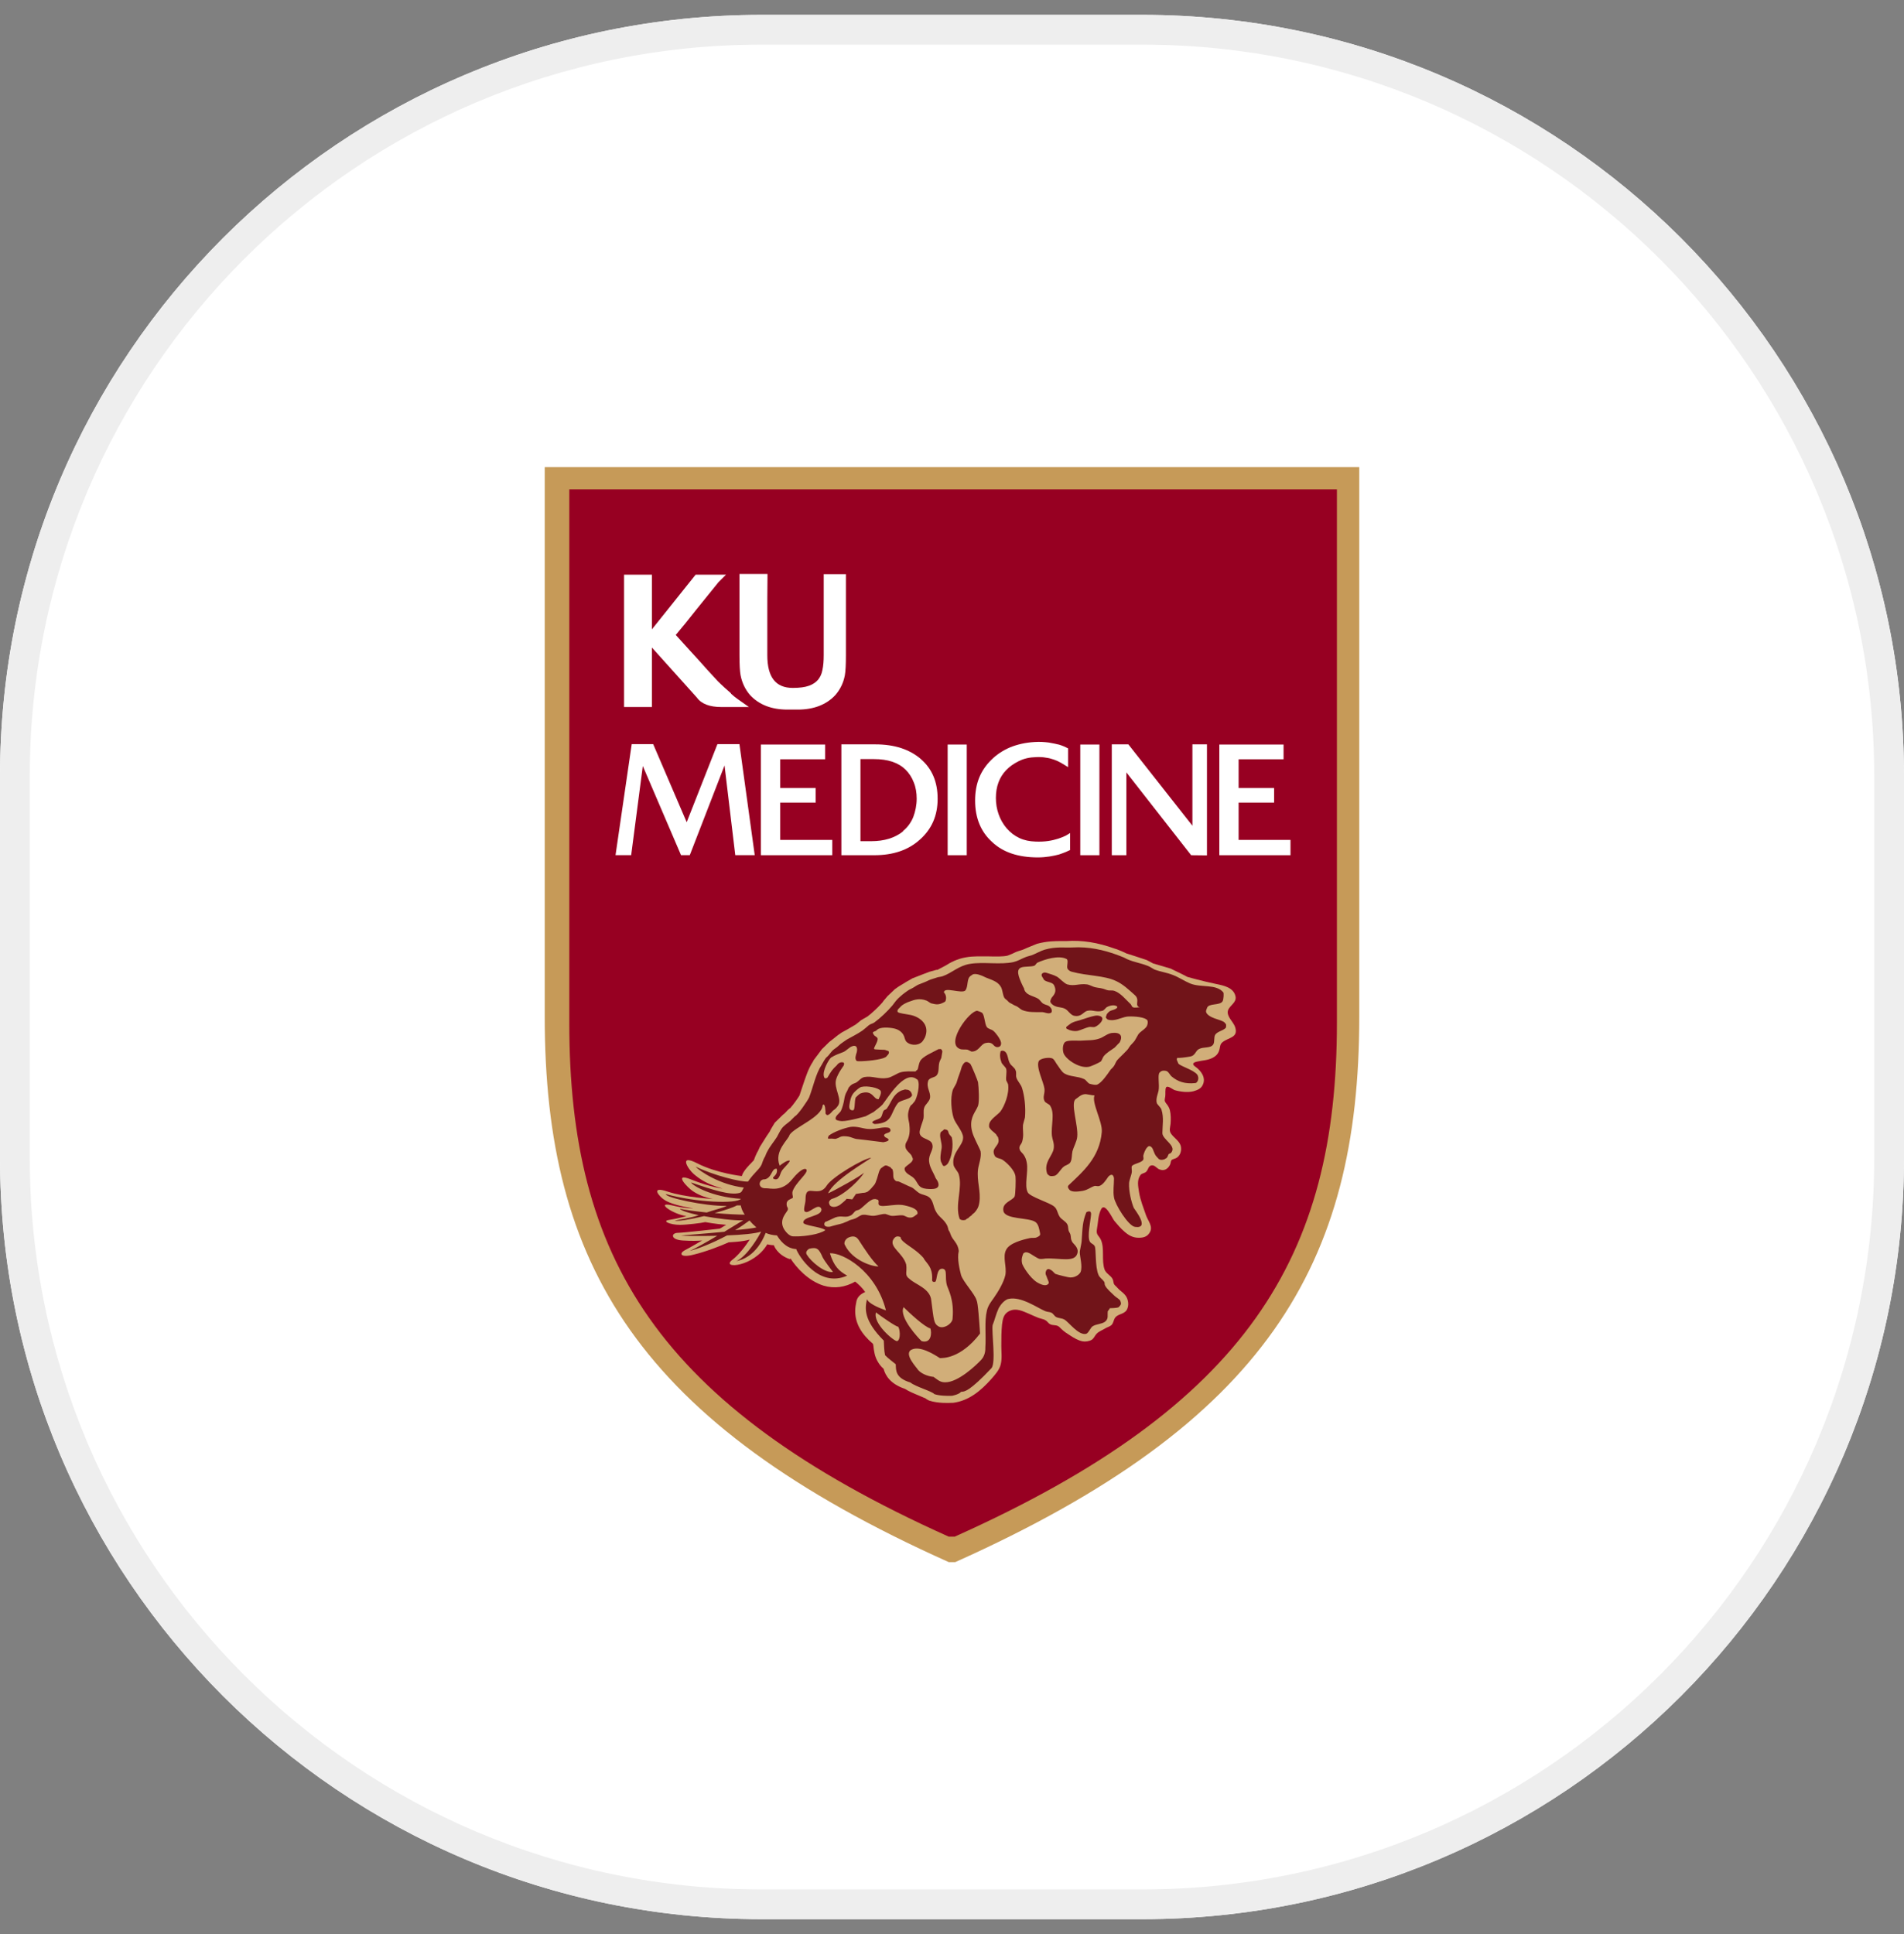 <svg width="64" height="65" viewBox="0 0 64 65" fill="none" xmlns="http://www.w3.org/2000/svg">
<rect x="0" y="0" width="64" height="65" fill="#808080" stroke="none"/>
<path d="M0 26.1C0 11.961 11.461 0.5 25.6 0.5H38.4C52.538 0.5 64 11.961 64 26.1V38.9C64 53.038 52.538 64.5 38.4 64.5H25.6C11.461 64.5 0 53.038 0 38.9V26.1Z" fill="white"/>
<path d="M25.6 1H38.4C52.262 1 63.5 12.238 63.5 26.1V38.9C63.5 52.762 52.262 64 38.4 64H25.6C11.738 64 0.5 52.762 0.5 38.9V26.1C0.5 12.238 11.738 1 25.6 1Z" stroke="#EEEEEE"/>
<path d="M32.11 52.5C42.564 47.815 45.69 42.493 45.69 34.167V15.7H18.31V34.167C18.31 42.493 21.436 47.815 31.89 52.5H32.11Z" fill="#C69A58"/>
<path d="M32.104 51.638C41.946 47.227 44.938 42.217 44.938 34.381V16.446H19.136V34.388C19.136 42.223 22.054 47.233 31.89 51.644H32.098L32.104 51.638Z" fill="#970022"/>
<path d="M26.568 42.29C26.77 42.608 27.174 43.049 27.681 43.208C28.048 43.318 28.409 43.263 28.746 43.073C28.862 43.165 28.978 43.275 29.082 43.422C28.942 43.483 28.825 43.575 28.789 43.728C28.764 43.844 28.746 43.954 28.746 44.064C28.746 44.468 28.948 44.829 29.345 45.165C29.351 45.202 29.358 45.233 29.358 45.233C29.376 45.398 29.4 45.6 29.517 45.783C29.553 45.844 29.614 45.93 29.7 46.003C29.761 46.236 29.939 46.517 30.416 46.676C30.55 46.762 30.709 46.829 30.875 46.897L31.101 46.994L31.027 46.933C31.076 46.976 31.18 47.056 31.241 47.074C31.529 47.166 31.884 47.153 31.982 47.147C32 47.147 32.018 47.147 32.031 47.147C32.569 47.08 32.973 46.737 33.321 46.346C33.444 46.205 33.597 46.04 33.639 45.85C33.688 45.649 33.658 45.441 33.658 45.239C33.658 44.988 33.658 44.755 33.682 44.511C33.707 44.321 33.737 44.156 33.921 44.064C34.159 43.948 34.373 44.064 34.594 44.156C34.698 44.205 34.802 44.248 34.906 44.291C35.028 44.334 35.132 44.333 35.218 44.437C35.273 44.505 35.334 44.529 35.419 44.535C35.548 44.547 35.578 44.56 35.67 44.658C35.768 44.755 35.866 44.817 35.982 44.89C36.105 44.97 36.239 45.049 36.386 45.08C36.478 45.098 36.606 45.08 36.692 45.031C36.771 44.982 36.796 44.896 36.857 44.829C36.937 44.743 37.053 44.707 37.151 44.645C37.218 44.603 37.291 44.59 37.352 44.541C37.42 44.48 37.426 44.395 37.462 44.321C37.548 44.15 37.768 44.187 37.872 44.028C37.964 43.875 37.927 43.642 37.811 43.514C37.738 43.428 37.64 43.373 37.566 43.287C37.53 43.239 37.475 43.208 37.444 43.153C37.42 43.092 37.426 43.024 37.389 42.969C37.328 42.865 37.181 42.798 37.132 42.676C37.016 42.358 37.138 41.966 37.004 41.666C36.943 41.532 36.839 41.501 36.869 41.33C36.912 41.104 36.906 40.841 37.016 40.633C37.144 40.394 37.401 40.969 37.456 41.03C37.56 41.153 37.67 41.287 37.793 41.391C37.94 41.52 38.08 41.599 38.276 41.599C38.429 41.599 38.557 41.569 38.643 41.428C38.772 41.22 38.588 41.036 38.521 40.841C38.435 40.59 38.331 40.339 38.288 40.07C38.258 39.874 38.209 39.672 38.331 39.495C38.38 39.422 38.484 39.44 38.539 39.366C38.6 39.299 38.6 39.177 38.717 39.165C38.814 39.152 38.888 39.269 38.967 39.299C39.126 39.366 39.255 39.293 39.328 39.146C39.353 39.097 39.347 39.036 39.377 38.993C39.408 38.957 39.493 38.944 39.536 38.92C39.683 38.84 39.732 38.645 39.683 38.492C39.622 38.327 39.451 38.235 39.359 38.094C39.291 37.99 39.334 37.892 39.347 37.77C39.359 37.617 39.359 37.452 39.322 37.305C39.298 37.219 39.255 37.152 39.2 37.085C39.126 36.987 39.151 36.969 39.169 36.846C39.181 36.779 39.157 36.595 39.2 36.54C39.255 36.473 39.414 36.614 39.487 36.638C39.671 36.693 39.928 36.724 40.117 36.675C40.24 36.638 40.362 36.595 40.423 36.473C40.552 36.228 40.374 35.984 40.178 35.849C40.056 35.764 40.099 35.708 40.24 35.678C40.423 35.635 40.588 35.641 40.766 35.549C40.9 35.476 40.968 35.39 40.998 35.237C41.017 35.146 41.017 35.091 41.09 35.029C41.286 34.864 41.634 34.883 41.518 34.522C41.463 34.344 41.212 34.155 41.279 33.953C41.335 33.788 41.573 33.696 41.53 33.488C41.469 33.188 41.127 33.121 40.888 33.072C40.65 33.023 40.399 32.962 40.166 32.901C40.166 32.901 39.922 32.833 39.915 32.833L39.714 32.73L39.347 32.552C39.347 32.552 38.79 32.387 38.765 32.381C38.765 32.381 38.753 32.381 38.753 32.375C38.735 32.369 38.717 32.356 38.717 32.356L38.545 32.265L38.154 32.136L37.848 32.038L37.817 32.02L37.707 31.971L37.542 31.904L37.462 31.879C36.9 31.677 36.374 31.592 35.848 31.628C35.854 31.628 35.676 31.628 35.676 31.628C35.474 31.628 35.193 31.628 34.857 31.72L34.539 31.849L34.416 31.904L34.367 31.922C34.367 31.922 34.135 31.995 34.135 32.002L34.019 32.057L33.866 32.118C33.707 32.154 33.462 32.148 33.23 32.142C32.979 32.142 32.722 32.13 32.477 32.173C32.171 32.222 31.945 32.35 31.768 32.46L31.511 32.595H31.474L31.278 32.65L31.235 32.662L30.979 32.76L30.838 32.815L30.679 32.876L30.495 32.98L30.434 33.017L30.202 33.158L30.159 33.188L30.091 33.237C30.091 33.237 30.067 33.249 30.055 33.268C30.055 33.268 29.853 33.457 29.835 33.476C29.804 33.512 29.7 33.635 29.7 33.635L29.657 33.696C29.517 33.855 29.308 34.051 29.162 34.161C29.094 34.197 28.942 34.289 28.942 34.289L28.844 34.369L28.758 34.436L28.452 34.614L28.318 34.687C28.318 34.687 28.299 34.699 28.287 34.705L28.171 34.785L27.963 34.95L27.877 35.017L27.626 35.262L27.59 35.311L27.351 35.629L27.327 35.678C27.168 35.916 27.082 36.198 26.99 36.467L26.874 36.816C26.843 36.877 26.635 37.17 26.568 37.232C26.568 37.232 26.587 37.219 26.605 37.213C26.574 37.232 26.544 37.25 26.531 37.262L26.47 37.317C26.47 37.317 26.385 37.409 26.378 37.415L26.317 37.464L26.042 37.733L25.914 37.947L25.871 38.033L25.767 38.186L25.54 38.547C25.54 38.547 25.504 38.626 25.479 38.681C25.455 38.718 25.406 38.81 25.339 38.993C25.332 38.999 25.253 39.085 25.253 39.085C25.216 39.122 24.972 39.36 24.935 39.526C24.935 39.526 24.091 39.434 23.436 39.097C22.794 38.767 23.13 39.299 23.32 39.458C23.503 39.611 23.718 39.782 24.287 39.947C24.287 39.947 23.877 39.899 23.234 39.642C22.598 39.385 23.118 39.923 23.289 40.033C23.454 40.143 23.669 40.241 23.962 40.296C23.962 40.296 23.014 40.241 22.433 40.045C21.852 39.85 22.152 40.205 22.317 40.315C22.616 40.523 23.296 40.608 23.296 40.608C23.296 40.608 23.1 40.633 22.561 40.504C22.029 40.388 22.616 40.81 23.075 40.871C23.075 40.871 22.745 40.963 22.488 41C22.237 41.036 22.525 41.165 22.855 41.165C23.075 41.165 23.589 41.104 23.705 41.073C23.705 41.073 24.06 41.14 24.409 41.165L24.195 41.293C24.195 41.293 23.014 41.428 22.788 41.434C22.555 41.434 22.525 41.666 22.953 41.691C23.259 41.709 23.436 41.703 23.601 41.691C23.601 41.691 23.216 41.917 23.026 42.015C22.806 42.131 22.88 42.278 23.308 42.168C23.742 42.064 24.25 41.862 24.494 41.752C24.494 41.752 24.972 41.734 25.198 41.66C25.198 41.66 24.923 42.107 24.617 42.339C24.397 42.511 24.623 42.559 24.892 42.486C25.161 42.419 25.565 42.205 25.791 41.819C25.791 41.819 25.907 41.85 26.012 41.85C26.012 41.85 26.115 42.174 26.556 42.321" fill="#D1AE79"/>
<path d="M37.176 34.107V34.094C37.176 34.113 37.163 34.113 37.176 34.107Z" fill="#711419"/>
<path d="M35.921 34.608C35.921 34.608 36.08 34.675 36.227 34.645C36.325 34.62 36.515 34.534 36.606 34.516C36.661 34.504 36.741 34.528 36.796 34.516C36.949 34.467 37.236 34.167 36.894 34.131C36.772 34.118 36.398 34.259 36.288 34.29C36.172 34.32 36.099 34.339 36.007 34.388C35.982 34.4 35.848 34.51 35.866 34.492C35.866 34.492 35.775 34.565 35.921 34.602" fill="#711419"/>
<path d="M31.707 37.978C31.743 37.935 31.792 37.966 31.835 37.978C31.872 37.99 31.878 38.064 31.896 38.1C31.909 38.131 31.982 38.204 31.994 38.229C32.055 38.504 31.994 38.871 31.872 39.085C31.835 39.147 31.774 39.183 31.737 39.189C31.682 39.189 31.67 39.116 31.652 39.085C31.572 38.975 31.633 38.706 31.652 38.584C31.676 38.419 31.548 38.162 31.627 38.045L31.719 37.978H31.707Z" fill="#711419"/>
<path d="M27.896 38.271C27.963 38.253 28.061 38.29 28.104 38.271L28.195 38.235C28.299 38.167 28.41 38.186 28.514 38.198C28.569 38.204 28.728 38.271 28.777 38.278C28.862 38.284 29.26 38.333 29.688 38.388C29.688 38.388 29.914 38.357 29.859 38.29C29.896 38.333 29.859 38.253 29.767 38.228L29.737 38.198C29.737 38.198 29.663 38.137 29.798 38.088C29.749 38.1 29.89 38.069 29.914 38.033C29.969 37.978 29.89 37.91 29.89 37.91C29.688 37.843 29.462 37.972 29.156 37.941C29.009 37.929 28.795 37.843 28.587 37.874C28.355 37.917 28.018 38.045 27.859 38.167C27.859 38.167 27.779 38.302 27.89 38.265" fill="#711419"/>
<path d="M30.44 36.621C30.648 36.608 30.654 36.822 30.66 36.798C30.636 36.951 30.263 36.963 30.177 37.079C29.914 37.422 30.024 37.746 29.406 37.777C29.406 37.777 29.284 37.746 29.333 37.697C29.37 37.654 29.523 37.618 29.578 37.581C29.657 37.532 29.651 37.404 29.706 37.324C29.718 37.306 29.792 37.281 29.804 37.263C29.975 37.031 30 36.792 30.299 36.651C30.312 36.645 30.422 36.614 30.446 36.608" fill="#711419"/>
<path d="M32.422 35.709C32.496 35.666 32.563 35.709 32.612 35.752C32.643 35.77 32.863 36.315 32.875 36.37C32.9 36.566 32.924 37.018 32.875 37.165C32.796 37.367 32.612 37.526 32.649 37.887C32.673 38.101 32.765 38.266 32.851 38.45C32.863 38.48 32.955 38.657 32.961 38.694C32.998 38.89 32.894 39.141 32.875 39.3C32.826 39.691 32.979 40.046 32.918 40.419C32.894 40.578 32.838 40.664 32.753 40.756L32.679 40.817C32.661 40.854 32.624 40.866 32.588 40.896L32.545 40.939C32.484 40.958 32.471 40.994 32.447 41C32.282 41.037 32.245 40.939 32.257 40.964C32.086 40.486 32.367 39.93 32.227 39.465C32.196 39.361 32.068 39.257 32.049 39.141C31.988 38.725 32.38 38.505 32.373 38.229C32.373 38.028 32.117 37.771 32.055 37.575C31.982 37.349 31.933 36.908 32.031 36.621C32.056 36.553 32.147 36.437 32.166 36.345C32.215 36.168 32.288 36.015 32.312 35.905C32.319 35.868 32.343 35.813 32.367 35.782C32.367 35.77 32.404 35.727 32.416 35.721" fill="#711419"/>
<path d="M37.358 34.718C37.64 34.681 37.762 34.797 37.634 35.036L37.579 35.091C37.579 35.091 37.481 35.195 37.469 35.207C37.334 35.305 37.206 35.372 37.102 35.495C37.065 35.537 37.04 35.641 36.998 35.678C36.924 35.727 36.655 35.849 36.588 35.855C36.251 35.91 35.792 35.574 35.744 35.378C35.701 35.213 35.744 35.048 35.817 35.011C35.927 34.95 36.233 34.981 36.337 34.974C36.594 34.956 36.759 34.974 36.961 34.901C37.083 34.864 37.224 34.736 37.365 34.718" fill="#711419"/>
<path d="M33.481 35.183C33.383 35.165 33.383 34.999 33.132 35.054C32.955 35.091 32.906 35.348 32.655 35.342L32.532 35.281C32.422 35.256 32.343 35.293 32.245 35.244C31.792 35.036 32.594 33.959 32.85 33.972C32.863 33.972 32.997 34.021 33.01 34.039C33.095 34.106 33.095 34.406 33.169 34.516C33.224 34.59 33.315 34.584 33.389 34.645C33.468 34.706 33.627 34.92 33.646 35.03C33.646 35.03 33.689 35.214 33.487 35.189" fill="#711419"/>
<path d="M31.554 35.256C31.383 35.354 31.004 35.501 30.924 35.672C30.881 35.758 30.881 35.837 30.845 35.941C30.845 35.954 30.796 35.972 30.777 36.009C30.594 36.009 30.429 35.996 30.27 36.039C30.141 36.076 29.964 36.211 29.823 36.229C29.542 36.278 29.321 36.149 29.058 36.198C28.942 36.217 28.863 36.339 28.771 36.388C28.685 36.425 28.655 36.425 28.587 36.486L28.526 36.553C28.526 36.553 28.489 36.645 28.471 36.675C28.416 36.761 28.392 36.853 28.379 36.945C28.367 37.036 28.312 37.251 28.263 37.342C28.239 37.385 28.122 37.483 28.104 37.526C28.098 37.55 28.067 37.581 28.104 37.624C28.067 37.581 28.073 37.666 28.3 37.679C28.551 37.679 29.101 37.514 29.101 37.514L29.364 37.373C29.413 37.33 29.621 37.177 29.664 37.122C29.854 36.883 30.367 36.015 30.771 36.241L30.845 36.29C30.942 36.449 30.82 36.908 30.747 37.012L30.655 37.122C30.581 37.147 30.539 37.33 30.526 37.416C30.508 37.556 30.551 37.679 30.563 37.758C30.581 37.923 30.6 38.131 30.496 38.333C30.477 38.37 30.416 38.443 30.435 38.553C30.453 38.682 30.63 38.774 30.655 38.871C30.667 38.927 30.716 38.933 30.655 39.031C30.618 39.086 30.477 39.177 30.435 39.22C30.373 39.281 30.429 39.373 30.465 39.41C30.575 39.514 30.667 39.526 30.753 39.636C30.875 39.795 30.869 39.924 31.138 39.954C31.346 39.973 31.646 39.985 31.517 39.697L31.45 39.593C31.377 39.404 31.248 39.239 31.23 39.031C31.205 38.774 31.413 38.639 31.328 38.431C31.261 38.266 30.936 38.284 30.912 38.076C30.9 37.96 31.016 37.709 31.04 37.599C31.065 37.446 31.022 37.348 31.071 37.214C31.101 37.122 31.242 37.018 31.261 36.902C31.291 36.694 31.126 36.559 31.199 36.327C31.236 36.211 31.419 36.223 31.487 36.137C31.579 36.021 31.53 35.856 31.579 35.691C31.585 35.672 31.628 35.574 31.64 35.556C31.64 35.55 31.676 35.342 31.676 35.342C31.652 35.214 31.572 35.269 31.56 35.263M29.542 36.938C29.364 36.981 29.346 36.596 28.924 36.749C28.899 36.755 28.777 36.865 28.765 36.883C28.716 36.994 28.746 37.281 28.685 37.312C28.685 37.312 28.52 37.355 28.551 37.14C28.6 36.804 28.667 36.743 28.832 36.602C28.85 36.584 28.924 36.535 28.954 36.529C29.156 36.48 29.529 36.559 29.597 36.657C29.652 36.743 29.529 36.932 29.542 36.926" fill="#711419"/>
<path d="M41.194 34.419C41.164 34.266 40.742 34.272 40.571 34.07C40.509 33.984 40.552 33.941 40.571 33.88C40.619 33.703 41.005 33.807 41.097 33.648C41.133 33.581 41.139 33.379 41.121 33.354C40.883 33.06 40.369 33.201 40.008 33.054C39.83 32.981 39.616 32.84 39.439 32.773C39.212 32.681 39.035 32.669 38.803 32.583C38.754 32.559 38.65 32.486 38.595 32.467C38.338 32.363 38.136 32.345 37.885 32.235C37.855 32.222 37.775 32.174 37.744 32.167C37.64 32.125 37.61 32.112 37.506 32.076C37.108 31.935 36.613 31.807 36.038 31.843C35.787 31.855 35.499 31.807 35.114 31.917C34.986 31.953 34.796 32.063 34.674 32.106C34.588 32.131 34.508 32.149 34.429 32.186C34.319 32.229 34.221 32.296 34.068 32.333C33.634 32.431 33.047 32.32 32.606 32.394C32.221 32.455 32.001 32.7 31.683 32.81C31.585 32.84 31.548 32.828 31.456 32.865C31.401 32.883 31.273 32.92 31.224 32.944C31.089 33.012 31.003 33.036 30.857 33.097C30.783 33.134 30.698 33.201 30.624 33.232C30.514 33.287 30.508 33.299 30.422 33.36L30.349 33.415C30.349 33.415 30.19 33.55 30.172 33.574C30.11 33.636 30.049 33.727 29.994 33.795C29.835 33.984 29.59 34.217 29.389 34.364C29.315 34.412 29.266 34.406 29.199 34.461C29.125 34.523 29.058 34.584 28.985 34.639C28.814 34.755 28.648 34.834 28.465 34.938L28.349 35.018C28.196 35.116 28.196 35.159 28.037 35.263C27.933 35.336 27.89 35.446 27.792 35.526C27.731 35.575 27.651 35.734 27.615 35.795C27.419 36.089 27.339 36.517 27.199 36.878C27.156 36.982 26.813 37.483 26.722 37.514L26.66 37.575C26.611 37.618 26.611 37.63 26.562 37.673C26.459 37.764 26.355 37.82 26.275 37.93C26.214 38.015 26.171 38.113 26.116 38.211C26.024 38.358 25.877 38.529 25.798 38.688C25.761 38.749 25.743 38.804 25.718 38.866C25.712 38.878 25.706 38.884 25.706 38.884C25.669 38.933 25.602 39.135 25.602 39.135C25.529 39.3 25.364 39.392 25.143 39.71C24.887 39.728 23.987 39.502 23.382 39.208C23.516 39.361 24.201 39.82 25.003 39.912C24.948 39.991 24.948 40.071 24.85 40.095C24.532 40.175 23.975 39.997 23.229 39.74C23.272 39.844 23.926 40.23 24.905 40.291C24.758 40.462 23.424 40.419 22.385 40.132C22.342 40.242 23.688 40.542 24.428 40.529C24.305 40.597 23.969 40.67 23.755 40.75C23.418 40.713 22.947 40.658 22.856 40.621C22.874 40.688 23.21 40.78 23.486 40.841C23.223 40.933 22.825 40.988 22.678 41.025C22.788 41.049 23.216 40.982 23.663 40.872C24.055 40.945 24.66 41.025 24.984 41.013C24.899 41.056 24.593 41.251 24.348 41.398C23.724 41.459 23.039 41.508 22.892 41.526C22.972 41.539 23.529 41.545 24.11 41.533C23.755 41.741 23.369 41.961 23.186 42.04C23.461 41.973 23.944 41.783 24.44 41.52C24.929 41.502 25.394 41.459 25.584 41.392C25.517 41.533 25.119 42.224 24.752 42.383C24.911 42.358 25.431 42.212 25.737 41.435C25.847 41.484 25.975 41.514 26.116 41.52C26.195 41.643 26.397 41.961 26.764 41.979C26.838 42.193 27.517 43.3 28.477 42.872C28.202 42.719 28.031 42.56 27.896 42.12C28.324 42.095 29.444 42.707 29.78 44.041C29.517 43.949 29.181 43.796 29.144 43.661C29.07 43.967 29.022 44.371 29.707 45.056C29.719 45.203 29.713 45.38 29.75 45.545C29.86 45.662 29.988 45.747 30.11 45.851C30.116 46.047 30.092 46.31 30.6 46.463C30.771 46.604 31.328 46.757 31.407 46.854C31.572 46.91 31.817 46.916 32.001 46.91C32.001 46.91 32.239 46.867 32.306 46.775C32.423 46.775 32.588 46.763 33.328 45.98C33.481 45.796 33.328 44.781 33.365 44.536C33.438 44.359 33.469 44.187 33.566 43.973C33.566 43.973 33.67 43.759 33.854 43.667C33.866 43.661 33.879 43.661 33.897 43.655C34.319 43.557 34.869 43.955 35.133 44.065C35.23 44.102 35.279 44.083 35.359 44.126C35.395 44.151 35.451 44.23 35.487 44.255C35.579 44.31 35.671 44.291 35.775 44.346C35.928 44.432 36.24 44.879 36.503 44.83C36.588 44.811 36.656 44.616 36.729 44.573C36.858 44.493 37.029 44.505 37.145 44.42C37.273 44.316 37.218 44.206 37.237 44.065C37.237 44.065 37.298 43.998 37.304 43.967C37.365 43.961 37.506 43.967 37.592 43.937C37.604 43.937 37.64 43.888 37.653 43.875C37.702 43.82 37.671 43.759 37.653 43.71C37.628 43.661 37.506 43.594 37.463 43.551C37.371 43.459 37.2 43.319 37.145 43.203C37.114 43.141 37.151 43.129 37.108 43.068C37.065 43.001 36.955 42.933 36.925 42.848C36.802 42.572 36.851 41.967 36.796 41.881C36.747 41.796 36.686 41.808 36.637 41.734C36.533 41.569 36.662 41.025 36.674 40.811C36.68 40.639 36.515 40.743 36.515 40.743C36.38 41.086 36.393 41.239 36.356 41.728C36.356 41.771 36.295 42.034 36.295 42.077C36.295 42.248 36.393 42.542 36.325 42.744C36.301 42.811 36.166 42.94 35.977 42.933C35.903 42.933 35.548 42.842 35.469 42.811C35.45 42.799 35.377 42.713 35.371 42.713C35.194 42.572 35.157 42.707 35.145 42.774C35.145 42.848 35.169 42.866 35.181 42.903C35.188 42.94 35.261 43.093 35.255 43.111C35.255 43.129 35.194 43.294 34.863 43.099C34.612 42.946 34.368 42.536 34.356 42.462C34.319 42.303 34.374 42.187 34.398 42.126C34.521 42.016 34.668 42.169 34.796 42.236C34.827 42.254 34.906 42.303 34.943 42.309C35.016 42.322 35.133 42.297 35.145 42.297C35.628 42.273 36.13 42.444 36.215 42.12C36.27 41.918 36.068 41.808 36.032 41.722C35.983 41.618 36.007 41.612 35.983 41.496C35.983 41.484 35.946 41.41 35.94 41.404C35.891 41.319 35.922 41.245 35.879 41.153C35.83 41.049 35.683 40.988 35.622 40.897C35.542 40.78 35.542 40.633 35.432 40.548C35.273 40.413 34.619 40.224 34.545 40.071C34.423 39.832 34.57 39.386 34.515 39.086C34.484 38.908 34.423 38.81 34.319 38.707C34.276 38.664 34.258 38.596 34.27 38.541C34.301 38.437 34.356 38.468 34.386 38.229C34.404 38.095 34.374 37.948 34.386 37.813C34.386 37.789 34.447 37.581 34.453 37.557C34.484 37.202 34.435 36.829 34.356 36.572C34.319 36.443 34.203 36.339 34.166 36.223C34.135 36.125 34.178 36.064 34.135 35.966C34.105 35.88 33.995 35.819 33.952 35.746C33.866 35.617 33.891 35.403 33.762 35.33C33.664 35.281 33.628 35.348 33.634 35.33C33.603 35.446 33.609 35.562 33.664 35.709C33.689 35.776 33.811 35.868 33.823 35.929C33.848 36.052 33.805 36.193 33.823 36.309L33.885 36.437C33.934 36.755 33.762 37.177 33.628 37.355C33.536 37.471 33.261 37.624 33.248 37.801C33.236 37.911 33.279 37.917 33.303 37.96C33.346 38.015 33.475 38.095 33.499 38.15C33.511 38.193 33.53 38.181 33.548 38.223L33.566 38.309C33.585 38.535 33.297 38.578 33.438 38.847C33.481 38.927 33.615 38.927 33.695 38.976C33.836 39.068 34.111 39.324 34.135 39.545C34.148 39.642 34.135 40.15 34.105 40.211C34.038 40.352 33.683 40.407 33.726 40.688C33.768 40.994 34.576 40.909 34.802 41.068C34.912 41.147 34.931 41.306 34.961 41.453C34.98 41.533 34.9 41.557 34.869 41.575C34.784 41.624 34.723 41.588 34.612 41.612C34.349 41.667 33.934 41.783 33.823 41.998C33.689 42.242 33.848 42.572 33.793 42.854C33.738 43.105 33.548 43.417 33.407 43.618C33.322 43.741 33.218 43.863 33.175 44.041C33.083 44.414 33.151 44.86 33.12 45.301C33.12 45.301 33.138 45.533 32.985 45.698C32.808 45.888 32.209 46.457 31.774 46.457C31.615 46.457 31.554 46.402 31.377 46.273C31.267 46.267 31.016 46.206 30.869 46.053C30.826 45.974 30.349 45.49 30.649 45.356C30.93 45.227 31.383 45.509 31.591 45.643C31.676 45.643 32.288 45.674 32.943 44.818C32.912 44.371 32.875 43.796 32.826 43.698C32.759 43.478 32.386 43.093 32.306 42.86C32.258 42.67 32.166 42.303 32.227 42.047C32.202 41.759 32.019 41.698 31.945 41.465C31.927 41.404 31.897 41.361 31.884 41.343C31.866 41.264 31.848 41.184 31.793 41.111C31.676 40.939 31.566 40.903 31.468 40.731C31.358 40.554 31.383 40.34 31.212 40.224C31.12 40.162 30.997 40.156 30.893 40.095C30.82 40.052 30.722 39.942 30.643 39.906C30.539 39.863 30.514 39.85 30.41 39.801C30.361 39.777 30.269 39.734 30.227 39.716C30.178 39.691 30.135 39.716 30.098 39.679C29.976 39.575 30.061 39.477 30 39.3C29.994 39.282 29.945 39.275 29.939 39.233C29.89 39.22 29.798 39.135 29.725 39.184C29.633 39.257 29.603 39.239 29.548 39.379C29.517 39.471 29.45 39.759 29.383 39.826C29.327 39.893 29.254 39.985 29.162 40.052C29.077 40.095 29.009 40.089 29.009 40.089L28.771 40.126L28.648 40.309C28.648 40.309 28.52 40.291 28.453 40.291C28.434 40.34 28.275 40.456 28.226 40.499C28.024 40.621 27.902 40.535 27.89 40.499C27.878 40.462 27.817 40.383 27.951 40.297C28.416 40.169 28.991 39.545 29.04 39.41C28.979 39.502 28.012 40.034 27.835 40.107C28.024 39.649 29.211 38.988 29.285 38.908C28.985 38.951 27.976 39.563 27.798 39.832C27.633 40.101 27.437 40.028 27.248 40.022C27.07 40.016 27.082 40.205 27.076 40.328C27.076 40.444 26.985 40.682 27.058 40.719C27.18 40.823 27.505 40.395 27.608 40.627C27.664 40.884 26.997 40.872 27.003 41.08C26.972 41.19 27.621 41.227 27.743 41.343C27.535 41.496 27.021 41.545 26.868 41.551C26.777 41.557 26.691 41.551 26.642 41.551C26.556 41.539 26.446 41.459 26.348 41.3C26.165 40.964 26.477 40.731 26.483 40.646C26.489 40.554 26.446 40.603 26.44 40.462C26.44 40.322 26.593 40.297 26.636 40.266C26.679 40.236 26.624 40.193 26.636 40.058C26.722 39.746 27.223 39.392 27.095 39.294C26.979 39.233 26.734 39.502 26.636 39.624C26.287 40.071 25.884 39.93 25.749 39.936C25.443 39.954 25.498 39.618 25.706 39.636C25.957 39.587 25.933 39.245 26.11 39.282C26.165 39.526 25.89 39.563 26.018 39.624C26.195 39.691 26.214 39.459 26.269 39.367C26.318 39.269 26.569 39.055 26.544 39.006C26.471 38.982 26.287 39.11 26.208 39.178C26.006 38.676 26.514 38.291 26.538 38.144C26.703 37.881 27.633 37.544 27.651 37.147L27.676 37.122C27.676 37.122 27.694 37.11 27.719 37.159C27.719 37.159 27.731 37.208 27.737 37.232C27.737 37.263 27.737 37.294 27.737 37.294V37.257C27.749 37.318 27.749 37.373 27.749 37.361V37.422C27.762 37.459 27.804 37.477 27.81 37.477C27.829 37.477 27.878 37.459 27.933 37.398C27.939 37.391 27.994 37.336 27.994 37.33C28.086 37.263 28.098 37.257 28.165 37.165C28.324 36.933 28.018 36.59 28.104 36.278C28.165 36.07 28.355 35.819 28.355 35.819C28.41 35.703 28.324 35.703 28.324 35.703C28.202 35.679 28.116 35.813 28.135 35.795C27.976 35.942 27.933 36.009 27.817 36.211C27.817 36.211 27.719 36.297 27.694 36.18C27.639 35.984 27.865 35.599 27.933 35.544C28.067 35.458 28.196 35.416 28.355 35.354C28.44 35.318 28.563 35.183 28.642 35.165C28.679 35.147 28.728 35.14 28.771 35.165C28.771 35.165 28.832 35.208 28.801 35.354C28.801 35.354 28.74 35.526 28.759 35.587C28.777 35.63 28.765 35.666 28.863 35.666C29.095 35.672 29.603 35.617 29.75 35.538C29.786 35.526 29.817 35.477 29.847 35.446C29.896 35.397 29.884 35.324 29.847 35.318L29.75 35.287C29.829 35.281 29.321 35.275 29.401 35.257C29.315 35.269 29.523 35.018 29.499 34.902C29.486 34.847 29.389 34.822 29.37 34.773C29.358 34.743 29.309 34.706 29.37 34.675L29.444 34.645C29.444 34.645 29.493 34.596 29.529 34.578C29.688 34.504 29.976 34.541 30.104 34.578C30.123 34.584 30.325 34.645 30.392 34.834C30.41 34.889 30.422 34.945 30.453 34.993C30.551 35.122 30.826 35.171 30.991 35.018C31.022 34.987 31.065 34.914 31.089 34.871C31.248 34.498 31.01 34.241 30.704 34.137C30.581 34.094 30.38 34.082 30.227 34.039C30.116 34.009 30.184 33.917 30.214 33.892L30.257 33.85C30.318 33.764 30.508 33.678 30.575 33.66C30.74 33.599 30.906 33.538 31.144 33.629C31.181 33.642 31.273 33.715 31.303 33.721C31.481 33.764 31.548 33.776 31.719 33.691C31.787 33.66 31.774 33.648 31.787 33.629C31.841 33.458 31.725 33.342 31.731 33.366C31.701 33.134 32.349 33.422 32.453 33.281C32.551 33.146 32.49 32.901 32.618 32.804C32.631 32.797 32.704 32.742 32.71 32.742C32.833 32.718 32.937 32.767 33.034 32.804L33.138 32.853C33.346 32.938 33.524 32.981 33.634 33.152C33.707 33.262 33.695 33.422 33.762 33.538C33.793 33.581 33.86 33.617 33.891 33.66C33.921 33.697 33.976 33.721 34.013 33.739C34.074 33.776 34.093 33.788 34.172 33.819C34.227 33.843 34.313 33.929 34.362 33.947C34.557 34.027 34.79 34.015 34.998 34.015C35.12 34.009 35.194 34.082 35.316 34.045C35.377 34.021 35.359 33.917 35.316 33.868C35.243 33.77 35.181 33.795 35.059 33.727C35.01 33.697 34.949 33.599 34.9 33.568C34.753 33.477 34.545 33.458 34.453 33.311C34.441 33.287 34.423 33.25 34.423 33.22L34.386 33.152C34.215 32.797 34.154 32.583 34.325 32.516C34.429 32.473 34.661 32.498 34.772 32.455C34.796 32.443 34.845 32.369 34.863 32.357C35.114 32.241 35.591 32.094 35.848 32.229C35.928 32.265 35.848 32.467 35.879 32.547C35.891 32.583 35.952 32.639 36.019 32.657C36.564 32.804 37.108 32.779 37.512 32.969C37.751 33.079 37.934 33.256 38.148 33.446C38.332 33.611 38.118 33.795 38.307 33.85C38.173 33.868 38.069 33.88 38.044 33.813C38.038 33.795 38.001 33.733 37.977 33.721C37.836 33.587 37.671 33.379 37.469 33.305C37.365 33.269 37.322 33.305 37.212 33.275L37.09 33.232C36.949 33.195 36.937 33.207 36.802 33.177C36.741 33.164 36.607 33.091 36.545 33.085C36.276 33.048 36.123 33.152 35.879 33.085C35.763 33.048 35.616 32.871 35.524 32.822C35.408 32.761 35.304 32.736 35.175 32.694C35.126 32.681 35.096 32.681 35.059 32.7C34.986 32.736 35.01 32.804 35.047 32.853C35.071 32.883 35.084 32.932 35.108 32.944C35.2 33.012 35.377 33.012 35.426 33.103C35.567 33.379 35.359 33.483 35.334 33.562C35.316 33.611 35.279 33.654 35.334 33.721C35.365 33.758 35.426 33.801 35.463 33.813C35.591 33.868 35.695 33.843 35.812 33.911C35.897 33.954 35.989 34.113 36.099 34.137C36.35 34.192 36.417 34.003 36.545 33.972C36.729 33.929 36.845 34.027 37.053 33.972C37.12 33.954 37.163 33.868 37.212 33.843C37.335 33.782 37.457 33.77 37.53 33.813C37.53 33.813 37.61 33.85 37.494 33.911C37.426 33.947 37.371 33.947 37.304 33.984C37.261 34.009 37.212 34.076 37.206 34.082C37.188 34.125 37.169 34.192 37.169 34.198C37.194 34.235 37.218 34.253 37.237 34.266C37.457 34.339 37.683 34.198 37.873 34.168C38.014 34.149 38.405 34.168 38.521 34.253C38.521 34.253 38.625 34.278 38.558 34.468C38.515 34.578 38.332 34.663 38.264 34.761C38.228 34.816 38.179 34.92 38.142 34.975C38.075 35.061 38.062 35.061 37.995 35.14L37.946 35.208C37.922 35.287 37.598 35.562 37.536 35.654C37.5 35.709 37.481 35.77 37.445 35.825C37.383 35.911 37.347 35.923 37.316 35.972C37.224 36.107 37.041 36.376 36.888 36.449C36.821 36.474 36.723 36.449 36.631 36.425C36.564 36.407 36.503 36.29 36.441 36.266C36.215 36.162 35.971 36.193 35.775 36.076C35.677 36.015 35.591 35.85 35.518 35.758C35.475 35.697 35.432 35.593 35.365 35.569C35.249 35.526 34.973 35.569 34.918 35.66C34.814 35.862 35.084 36.376 35.108 36.59C35.126 36.774 35.041 36.853 35.108 37C35.139 37.073 35.261 37.098 35.298 37.159C35.469 37.428 35.322 37.813 35.359 38.174C35.371 38.285 35.444 38.431 35.42 38.59C35.395 38.841 35.065 39.061 35.2 39.447C35.206 39.465 35.267 39.508 35.273 39.514C35.322 39.538 35.402 39.526 35.457 39.514C35.567 39.477 35.665 39.263 35.775 39.196C35.787 39.184 35.824 39.165 35.842 39.165C35.854 39.147 35.885 39.141 35.897 39.135C35.946 39.098 35.964 39.098 35.989 39.043C36.038 38.939 36.019 38.835 36.05 38.688C36.081 38.566 36.197 38.352 36.209 38.211C36.252 37.82 35.964 37.055 36.166 36.933C36.246 36.884 36.319 36.792 36.454 36.774C36.515 36.761 36.705 36.816 36.79 36.816C36.686 37.061 37.065 37.697 37.035 38.046C36.962 38.902 36.405 39.373 35.922 39.832C35.867 39.887 35.915 39.948 35.952 39.991C36.044 40.083 36.282 40.04 36.399 40.022C36.576 39.985 36.65 39.906 36.778 39.863C36.827 39.844 36.882 39.875 36.937 39.863C37.072 39.832 37.182 39.649 37.255 39.545C37.255 39.545 37.408 39.373 37.445 39.6V39.612C37.445 39.82 37.408 40.04 37.445 40.242C37.481 40.48 37.922 41.196 38.148 41.233C38.674 41.312 38.136 40.646 38.111 40.597C38.026 40.395 37.94 40.034 37.952 39.771C37.952 39.673 38.038 39.477 38.044 39.386C38.05 39.337 38.026 39.233 38.044 39.196C38.087 39.11 38.368 39.086 38.429 38.976C38.448 38.939 38.429 38.884 38.429 38.847C38.442 38.774 38.497 38.627 38.558 38.566C38.595 38.517 38.65 38.492 38.717 38.566C38.772 38.627 38.784 38.768 38.876 38.872L38.956 38.957C39.047 39.019 39.2 38.939 39.164 38.945C39.261 38.914 39.249 38.823 39.292 38.78L39.353 38.755C39.586 38.517 39.072 38.303 39.072 38.083C39.072 37.838 39.127 37.557 39.041 37.294C39.023 37.22 38.901 37.128 38.882 37.067C38.846 36.914 38.925 36.755 38.943 36.657C38.98 36.456 38.907 36.137 38.974 36.052C39.017 36.003 39.072 35.966 39.194 35.991C39.274 36.003 39.329 36.137 39.384 36.18C39.592 36.352 39.83 36.437 40.179 36.4C40.222 36.4 40.258 36.333 40.265 36.315C40.289 36.254 40.283 36.168 40.24 36.113C40.112 35.948 39.629 35.819 39.604 35.734C39.586 35.672 39.512 35.587 39.592 35.544C39.549 35.575 39.892 35.532 40.014 35.507C40.179 35.477 40.185 35.312 40.301 35.257C40.46 35.171 40.693 35.244 40.785 35.097C40.834 35.006 40.797 34.865 40.846 34.779C40.913 34.669 41.097 34.645 41.194 34.553C41.225 34.529 41.213 34.431 41.207 34.4M28.41 41.857C28.349 41.789 28.398 41.655 28.514 41.594C28.728 41.496 28.814 41.606 28.856 41.661C29.064 41.985 29.334 42.395 29.529 42.56C29.346 42.579 28.661 42.371 28.404 41.851M30.153 45.074C30.043 45.074 29.334 44.481 29.444 44.108C29.652 44.267 30.123 44.591 30.184 44.585C30.245 44.622 30.294 45.032 30.153 45.074ZM30.979 45.074C30.887 44.989 30.202 44.267 30.373 43.931C30.563 44.12 31.083 44.603 31.273 44.646C31.322 44.781 31.315 45.166 30.979 45.074ZM31.052 42.303C31.175 42.487 31.34 42.585 31.334 42.976C31.322 43.068 31.352 43.093 31.432 43.08C31.505 43.062 31.462 42.615 31.683 42.64C31.866 42.664 31.744 42.921 31.835 43.215C31.866 43.319 32.08 43.686 32.019 44.316C32.019 44.481 31.707 44.695 31.529 44.567C31.389 44.475 31.389 44.371 31.303 43.704C31.267 43.307 30.789 43.178 30.587 42.995C30.38 42.848 30.502 42.768 30.459 42.493C30.343 42.102 29.878 41.912 30.031 41.649C30.08 41.582 30.129 41.52 30.269 41.575C30.282 41.771 30.747 41.924 31.058 42.297M27.774 41.056C27.823 41.031 28.024 40.939 28.079 40.915C28.3 40.835 28.416 40.952 28.612 40.841C28.661 40.811 28.71 40.737 28.752 40.701C28.789 40.67 28.856 40.676 28.905 40.639C29.015 40.566 29.223 40.328 29.364 40.303C29.45 40.291 29.444 40.309 29.486 40.315C29.486 40.322 29.548 40.303 29.529 40.425C29.493 40.658 30.049 40.425 30.404 40.511C30.655 40.566 30.893 40.652 30.832 40.811C30.838 40.792 30.759 40.86 30.74 40.872C30.569 40.994 30.441 40.86 30.355 40.847C30.202 40.829 30.098 40.878 29.945 40.86L29.762 40.799C29.645 40.792 29.48 40.854 29.389 40.86C29.223 40.872 29.144 40.811 28.991 40.829C28.924 40.835 28.801 40.933 28.746 40.952C28.697 40.97 28.642 40.988 28.587 41C28.557 41.007 28.477 41.056 28.434 41.068C28.281 41.141 28.19 41.141 28.006 41.196L27.896 41.227C27.664 41.257 27.682 41.098 27.755 41.056M27.205 41.967C27.456 41.906 27.529 41.967 27.651 42.254C27.743 42.426 27.927 42.646 28 42.75C27.706 42.787 27.254 42.389 27.125 42.175C27.046 42.071 27.168 41.985 27.211 41.961M24.024 40.768C24.354 40.676 24.642 40.584 24.77 40.511C24.813 40.511 24.856 40.511 24.899 40.511C24.917 40.597 24.948 40.688 25.003 40.774C25.015 40.792 25.027 40.811 25.033 40.823C24.831 40.823 24.428 40.805 24.018 40.768M24.709 41.343C24.88 41.245 25.039 41.129 25.192 41.019C25.26 41.098 25.339 41.178 25.425 41.251C25.339 41.276 25.058 41.312 24.709 41.343Z" fill="#711419"/>
<path d="M27.774 41.055C27.755 41.061 27.755 41.061 27.774 41.055V41.055Z" fill="#711419"/>
<path d="M24.568 23.298C24.507 23.243 24.433 23.181 24.36 23.114C24.287 23.047 24.207 22.973 24.134 22.9C23.895 22.643 23.669 22.398 23.467 22.166L23.21 21.885C23.124 21.793 23.045 21.701 22.971 21.622L22.776 21.407C22.776 21.407 22.733 21.358 22.715 21.34C22.721 21.334 22.727 21.322 22.739 21.31C22.788 21.255 22.843 21.181 22.916 21.096C22.99 21.01 23.069 20.912 23.155 20.802C23.241 20.692 23.332 20.582 23.424 20.465L24.146 19.572L24.403 19.315H23.381L21.913 21.151V19.315H20.977V23.762H21.913V21.762L23.424 23.444C23.577 23.659 23.858 23.762 24.25 23.762H25.174L24.776 23.481C24.709 23.432 24.641 23.377 24.574 23.316" fill="white"/>
<path d="M27.688 19.297V22.019C27.688 22.203 27.676 22.374 27.645 22.515C27.621 22.649 27.572 22.753 27.498 22.845C27.425 22.931 27.327 22.998 27.193 23.047C27.058 23.096 26.875 23.12 26.648 23.12C26.073 23.12 25.792 22.759 25.792 22.019V20.704C25.792 20.319 25.792 19.884 25.798 19.395V19.291H24.856V22.013C24.856 22.331 24.868 22.558 24.893 22.692C24.942 22.949 25.052 23.175 25.211 23.359C25.51 23.683 25.933 23.848 26.465 23.848H26.819C27.352 23.848 27.78 23.683 28.079 23.359C28.239 23.175 28.349 22.955 28.398 22.698C28.422 22.564 28.434 22.337 28.434 22.019V19.297H27.676H27.688Z" fill="white"/>
<path d="M24.354 25.726L23.186 28.741H22.892L21.607 25.744L21.216 28.741H20.69L21.234 25.01H21.956L23.082 27.634L24.115 25.01H24.855L25.369 28.741H24.715L24.354 25.726Z" fill="white"/>
<path d="M26.225 28.228H27.975V28.742H25.577V25.023H27.736V25.518H26.225V26.484H27.418V26.974H26.225V28.228Z" fill="white"/>
<path d="M30.954 25.512C31.333 25.842 31.517 26.283 31.517 26.846C31.517 27.408 31.321 27.861 30.923 28.216C30.532 28.571 30.018 28.742 29.394 28.742H28.281V25.017H29.425C30.061 25.017 30.569 25.182 30.948 25.506M30.348 27.934C30.501 27.812 30.618 27.653 30.697 27.463C30.77 27.268 30.813 27.06 30.813 26.84C30.813 26.644 30.783 26.46 30.715 26.295C30.654 26.13 30.556 25.983 30.44 25.867C30.195 25.628 29.841 25.512 29.382 25.512H28.923V28.271H29.284C29.724 28.271 30.079 28.161 30.355 27.941" fill="white"/>
<path d="M31.854 25.023H32.496V28.742H31.854V25.023Z" fill="white"/>
<path d="M35.977 28.565C35.94 28.583 35.891 28.602 35.83 28.632C35.769 28.657 35.689 28.687 35.597 28.718C35.505 28.742 35.395 28.767 35.279 28.785C35.163 28.803 35.028 28.816 34.888 28.816C34.227 28.816 33.713 28.645 33.346 28.296C32.967 27.953 32.777 27.488 32.777 26.907C32.777 26.326 32.961 25.892 33.322 25.537C33.499 25.36 33.713 25.219 33.958 25.115C34.203 25.017 34.472 24.956 34.772 24.938C34.955 24.925 35.114 24.938 35.255 24.956C35.395 24.98 35.512 25.005 35.609 25.029C35.726 25.066 35.824 25.109 35.903 25.152V25.782C35.824 25.733 35.744 25.684 35.671 25.641C35.597 25.598 35.518 25.561 35.432 25.531C35.346 25.5 35.255 25.476 35.157 25.464C35.059 25.445 34.949 25.439 34.827 25.445C34.606 25.451 34.417 25.494 34.245 25.58C34.074 25.666 33.934 25.763 33.817 25.886C33.591 26.124 33.475 26.436 33.475 26.816C33.475 27.195 33.597 27.556 33.836 27.837C33.964 27.984 34.111 28.094 34.27 28.167C34.429 28.241 34.606 28.277 34.808 28.284C34.961 28.29 35.102 28.284 35.23 28.265C35.359 28.247 35.475 28.216 35.573 28.186C35.671 28.155 35.75 28.118 35.818 28.088C35.885 28.051 35.934 28.02 35.97 27.996V28.565H35.977Z" fill="white"/>
<path d="M36.312 25.023H36.955V28.742H36.312V25.023Z" fill="white"/>
<path d="M40.534 25.017H40.57V28.748L40.038 28.742L37.861 25.959V28.742H37.371V25.017H37.928L40.081 27.751V25.017H40.534Z" fill="white"/>
<path d="M41.634 28.228H43.378V28.742H40.986V25.023H43.145V25.518H41.634V26.484H42.827V26.974H41.634V28.228Z" fill="white"/>
</svg>
